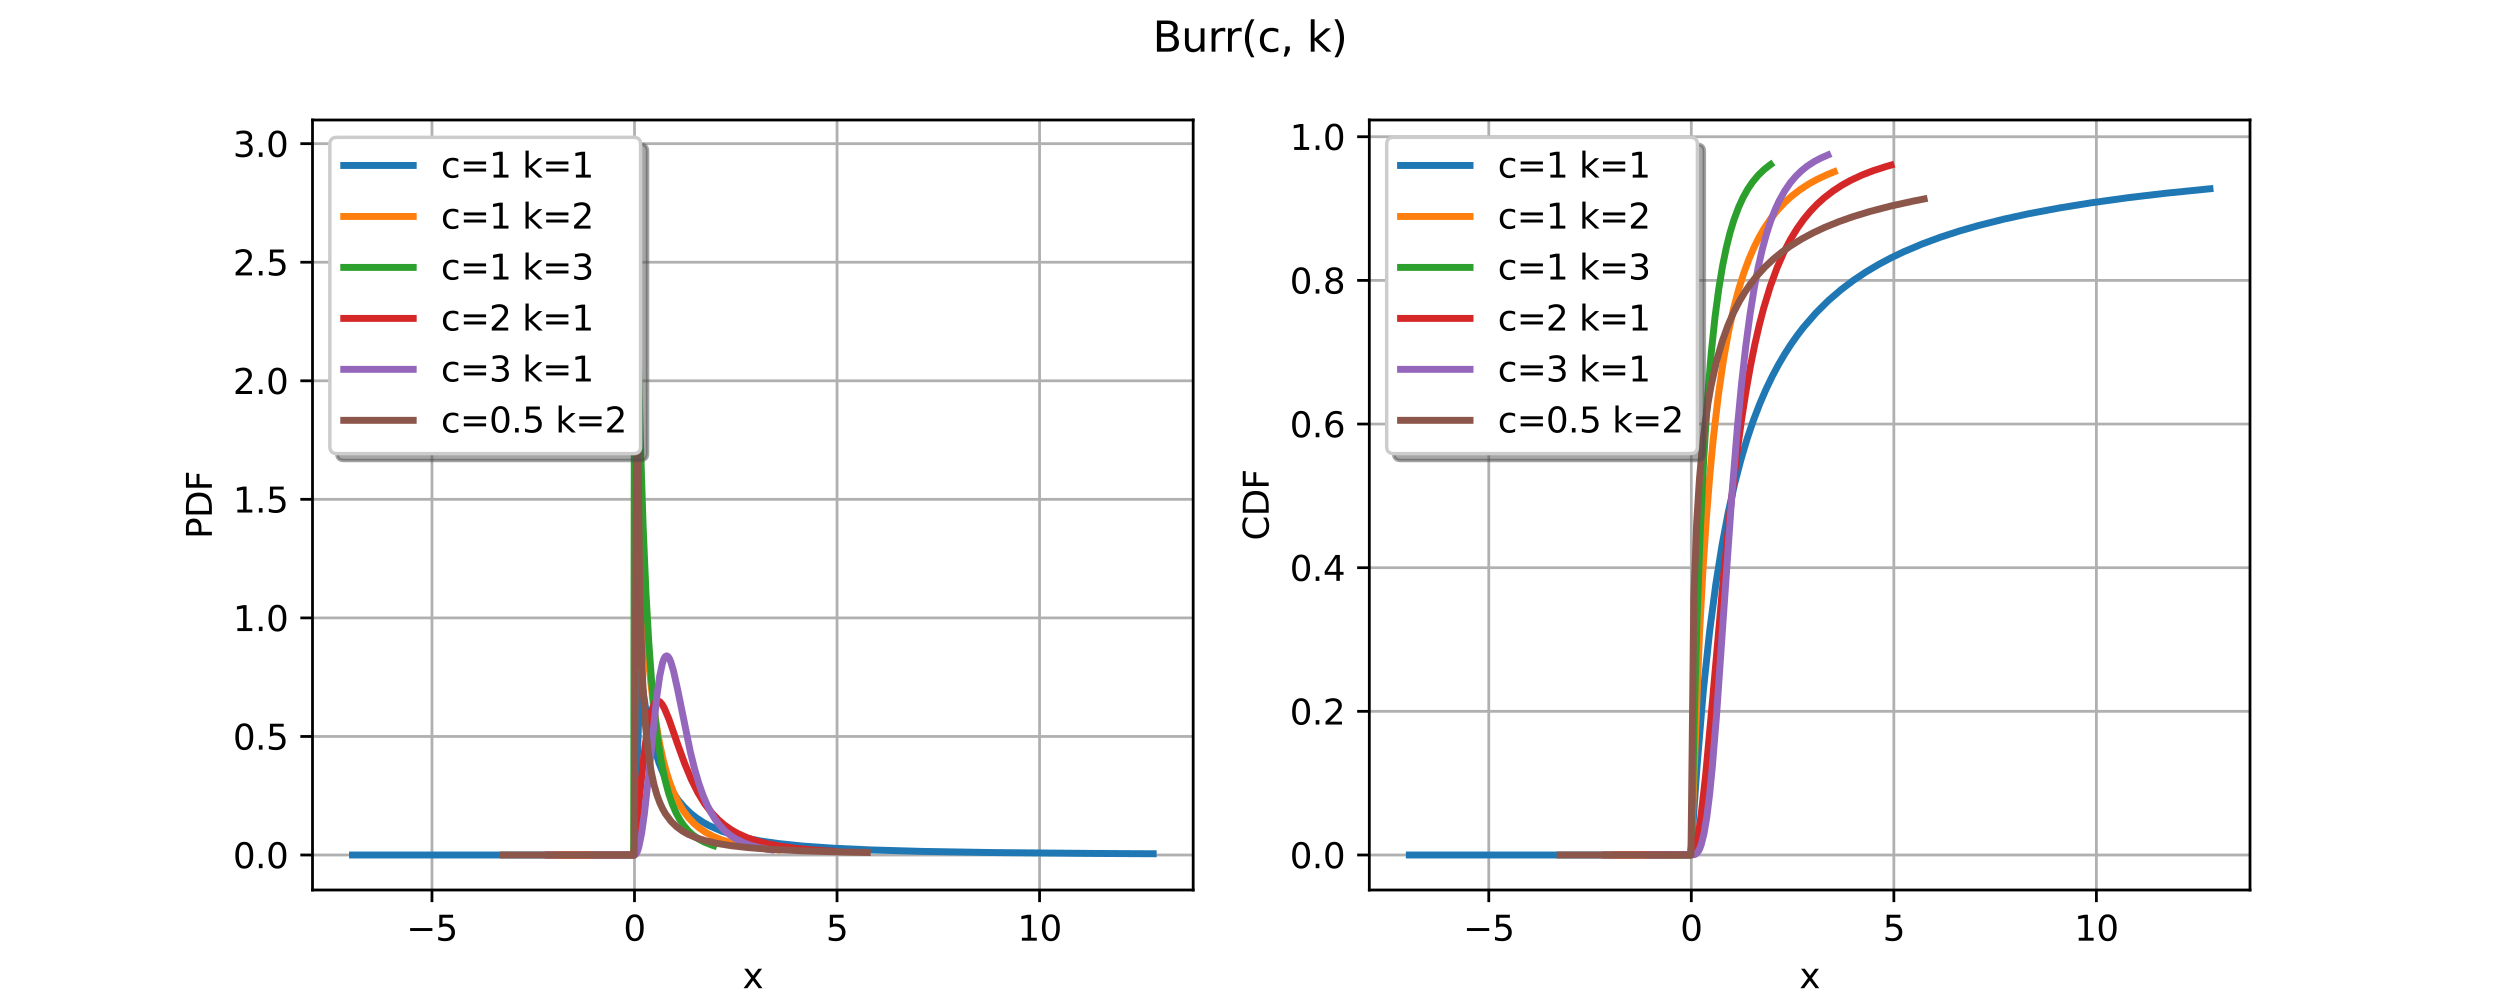 <?xml version="1.0" encoding="utf-8" standalone="no"?>
<!DOCTYPE svg PUBLIC "-//W3C//DTD SVG 1.1//EN"
  "http://www.w3.org/Graphics/SVG/1.1/DTD/svg11.dtd">
<svg xmlns:xlink="http://www.w3.org/1999/xlink" width="720pt" height="288pt" viewBox="0 0 720 288" xmlns="http://www.w3.org/2000/svg" version="1.1">
 <defs>
  <style type="text/css">*{stroke-linejoin: round; stroke-linecap: butt}</style>
 </defs>
 <g id="figure_1">
  <g id="patch_1">
   <path d="M 0 288 
L 720 288 
L 720 0 
L 0 0 
z
" style="fill: #ffffff"/>
  </g>
  <g id="axes_1">
   <g id="patch_2">
    <path d="M 90 256.32 
L 343.636 256.32 
L 343.636 34.56 
L 90 34.56 
z
" style="fill: #ffffff"/>
   </g>
   <g id="matplotlib.axis_1">
    <g id="xtick_1">
     <g id="line2d_1">
      <path d="M 124.404 256.32 
L 124.404 34.56 
" clip-path="url(#pbd4c0041f2)" style="fill: none; stroke: #b0b0b0; stroke-width: 0.8; stroke-linecap: square"/>
     </g>
     <g id="line2d_2">
      <defs>
       <path id="m72376f3753" d="M 0 0 
L 0 3.5 
" style="stroke: #000000; stroke-width: 0.8"/>
      </defs>
      <g>
       <use xlink:href="#m72376f3753" x="124.404" y="256.32" style="stroke: #000000; stroke-width: 0.8"/>
      </g>
     </g>
     <g id="text_1">
      <!-- −5 -->
      <g transform="translate(117.033 270.918) scale(0.1 -0.1)">
       <defs>
        <path id="DejaVuSans-2212" d="M 678 2272 
L 4684 2272 
L 4684 1741 
L 678 1741 
L 678 2272 
z
" transform="scale(0.016)"/>
        <path id="DejaVuSans-35" d="M 691 4666 
L 3169 4666 
L 3169 4134 
L 1269 4134 
L 1269 2991 
Q 1406 3038 1543 3061 
Q 1681 3084 1819 3084 
Q 2600 3084 3056 2656 
Q 3513 2228 3513 1497 
Q 3513 744 3044 326 
Q 2575 -91 1722 -91 
Q 1428 -91 1123 -41 
Q 819 9 494 109 
L 494 744 
Q 775 591 1075 516 
Q 1375 441 1709 441 
Q 2250 441 2565 725 
Q 2881 1009 2881 1497 
Q 2881 1984 2565 2268 
Q 2250 2553 1709 2553 
Q 1456 2553 1204 2497 
Q 953 2441 691 2322 
L 691 4666 
z
" transform="scale(0.016)"/>
       </defs>
       <use xlink:href="#DejaVuSans-2212"/>
       <use xlink:href="#DejaVuSans-35" transform="translate(83.789 0)"/>
      </g>
     </g>
    </g>
    <g id="xtick_2">
     <g id="line2d_3">
      <path d="M 182.735 256.32 
L 182.735 34.56 
" clip-path="url(#pbd4c0041f2)" style="fill: none; stroke: #b0b0b0; stroke-width: 0.8; stroke-linecap: square"/>
     </g>
     <g id="line2d_4">
      <g>
       <use xlink:href="#m72376f3753" x="182.735" y="256.32" style="stroke: #000000; stroke-width: 0.8"/>
      </g>
     </g>
     <g id="text_2">
      <!-- 0 -->
      <g transform="translate(179.553 270.918) scale(0.1 -0.1)">
       <defs>
        <path id="DejaVuSans-30" d="M 2034 4250 
Q 1547 4250 1301 3770 
Q 1056 3291 1056 2328 
Q 1056 1369 1301 889 
Q 1547 409 2034 409 
Q 2525 409 2770 889 
Q 3016 1369 3016 2328 
Q 3016 3291 2770 3770 
Q 2525 4250 2034 4250 
z
M 2034 4750 
Q 2819 4750 3233 4129 
Q 3647 3509 3647 2328 
Q 3647 1150 3233 529 
Q 2819 -91 2034 -91 
Q 1250 -91 836 529 
Q 422 1150 422 2328 
Q 422 3509 836 4129 
Q 1250 4750 2034 4750 
z
" transform="scale(0.016)"/>
       </defs>
       <use xlink:href="#DejaVuSans-30"/>
      </g>
     </g>
    </g>
    <g id="xtick_3">
     <g id="line2d_5">
      <path d="M 241.066 256.32 
L 241.066 34.56 
" clip-path="url(#pbd4c0041f2)" style="fill: none; stroke: #b0b0b0; stroke-width: 0.8; stroke-linecap: square"/>
     </g>
     <g id="line2d_6">
      <g>
       <use xlink:href="#m72376f3753" x="241.066" y="256.32" style="stroke: #000000; stroke-width: 0.8"/>
      </g>
     </g>
     <g id="text_3">
      <!-- 5 -->
      <g transform="translate(237.884 270.918) scale(0.1 -0.1)">
       <use xlink:href="#DejaVuSans-35"/>
      </g>
     </g>
    </g>
    <g id="xtick_4">
     <g id="line2d_7">
      <path d="M 299.396 256.32 
L 299.396 34.56 
" clip-path="url(#pbd4c0041f2)" style="fill: none; stroke: #b0b0b0; stroke-width: 0.8; stroke-linecap: square"/>
     </g>
     <g id="line2d_8">
      <g>
       <use xlink:href="#m72376f3753" x="299.396" y="256.32" style="stroke: #000000; stroke-width: 0.8"/>
      </g>
     </g>
     <g id="text_4">
      <!-- 10 -->
      <g transform="translate(293.034 270.918) scale(0.1 -0.1)">
       <defs>
        <path id="DejaVuSans-31" d="M 794 531 
L 1825 531 
L 1825 4091 
L 703 3866 
L 703 4441 
L 1819 4666 
L 2450 4666 
L 2450 531 
L 3481 531 
L 3481 0 
L 794 0 
L 794 531 
z
" transform="scale(0.016)"/>
       </defs>
       <use xlink:href="#DejaVuSans-31"/>
       <use xlink:href="#DejaVuSans-30" transform="translate(63.623 0)"/>
      </g>
     </g>
    </g>
    <g id="text_5">
     <!-- x -->
     <g transform="translate(213.859 284.597) scale(0.1 -0.1)">
      <defs>
       <path id="DejaVuSans-78" d="M 3513 3500 
L 2247 1797 
L 3578 0 
L 2900 0 
L 1881 1375 
L 863 0 
L 184 0 
L 1544 1831 
L 300 3500 
L 978 3500 
L 1906 2253 
L 2834 3500 
L 3513 3500 
z
" transform="scale(0.016)"/>
      </defs>
      <use xlink:href="#DejaVuSans-78"/>
     </g>
    </g>
   </g>
   <g id="matplotlib.axis_2">
    <g id="ytick_1">
     <g id="line2d_9">
      <path d="M 90 246.24 
L 343.636 246.24 
" clip-path="url(#pbd4c0041f2)" style="fill: none; stroke: #b0b0b0; stroke-width: 0.8; stroke-linecap: square"/>
     </g>
     <g id="line2d_10">
      <defs>
       <path id="m16e07c9d85" d="M 0 0 
L -3.5 0 
" style="stroke: #000000; stroke-width: 0.8"/>
      </defs>
      <g>
       <use xlink:href="#m16e07c9d85" x="90" y="246.24" style="stroke: #000000; stroke-width: 0.8"/>
      </g>
     </g>
     <g id="text_6">
      <!-- 0.0 -->
      <g transform="translate(67.097 250.039) scale(0.1 -0.1)">
       <defs>
        <path id="DejaVuSans-2e" d="M 684 794 
L 1344 794 
L 1344 0 
L 684 0 
L 684 794 
z
" transform="scale(0.016)"/>
       </defs>
       <use xlink:href="#DejaVuSans-30"/>
       <use xlink:href="#DejaVuSans-2e" transform="translate(63.623 0)"/>
       <use xlink:href="#DejaVuSans-30" transform="translate(95.41 0)"/>
      </g>
     </g>
    </g>
    <g id="ytick_2">
     <g id="line2d_11">
      <path d="M 90 212.097 
L 343.636 212.097 
" clip-path="url(#pbd4c0041f2)" style="fill: none; stroke: #b0b0b0; stroke-width: 0.8; stroke-linecap: square"/>
     </g>
     <g id="line2d_12">
      <g>
       <use xlink:href="#m16e07c9d85" x="90" y="212.097" style="stroke: #000000; stroke-width: 0.8"/>
      </g>
     </g>
     <g id="text_7">
      <!-- 0.5 -->
      <g transform="translate(67.097 215.896) scale(0.1 -0.1)">
       <use xlink:href="#DejaVuSans-30"/>
       <use xlink:href="#DejaVuSans-2e" transform="translate(63.623 0)"/>
       <use xlink:href="#DejaVuSans-35" transform="translate(95.41 0)"/>
      </g>
     </g>
    </g>
    <g id="ytick_3">
     <g id="line2d_13">
      <path d="M 90 177.954 
L 343.636 177.954 
" clip-path="url(#pbd4c0041f2)" style="fill: none; stroke: #b0b0b0; stroke-width: 0.8; stroke-linecap: square"/>
     </g>
     <g id="line2d_14">
      <g>
       <use xlink:href="#m16e07c9d85" x="90" y="177.954" style="stroke: #000000; stroke-width: 0.8"/>
      </g>
     </g>
     <g id="text_8">
      <!-- 1.0 -->
      <g transform="translate(67.097 181.753) scale(0.1 -0.1)">
       <use xlink:href="#DejaVuSans-31"/>
       <use xlink:href="#DejaVuSans-2e" transform="translate(63.623 0)"/>
       <use xlink:href="#DejaVuSans-30" transform="translate(95.41 0)"/>
      </g>
     </g>
    </g>
    <g id="ytick_4">
     <g id="line2d_15">
      <path d="M 90 143.811 
L 343.636 143.811 
" clip-path="url(#pbd4c0041f2)" style="fill: none; stroke: #b0b0b0; stroke-width: 0.8; stroke-linecap: square"/>
     </g>
     <g id="line2d_16">
      <g>
       <use xlink:href="#m16e07c9d85" x="90" y="143.811" style="stroke: #000000; stroke-width: 0.8"/>
      </g>
     </g>
     <g id="text_9">
      <!-- 1.5 -->
      <g transform="translate(67.097 147.61) scale(0.1 -0.1)">
       <use xlink:href="#DejaVuSans-31"/>
       <use xlink:href="#DejaVuSans-2e" transform="translate(63.623 0)"/>
       <use xlink:href="#DejaVuSans-35" transform="translate(95.41 0)"/>
      </g>
     </g>
    </g>
    <g id="ytick_5">
     <g id="line2d_17">
      <path d="M 90 109.667 
L 343.636 109.667 
" clip-path="url(#pbd4c0041f2)" style="fill: none; stroke: #b0b0b0; stroke-width: 0.8; stroke-linecap: square"/>
     </g>
     <g id="line2d_18">
      <g>
       <use xlink:href="#m16e07c9d85" x="90" y="109.667" style="stroke: #000000; stroke-width: 0.8"/>
      </g>
     </g>
     <g id="text_10">
      <!-- 2.0 -->
      <g transform="translate(67.097 113.467) scale(0.1 -0.1)">
       <defs>
        <path id="DejaVuSans-32" d="M 1228 531 
L 3431 531 
L 3431 0 
L 469 0 
L 469 531 
Q 828 903 1448 1529 
Q 2069 2156 2228 2338 
Q 2531 2678 2651 2914 
Q 2772 3150 2772 3378 
Q 2772 3750 2511 3984 
Q 2250 4219 1831 4219 
Q 1534 4219 1204 4116 
Q 875 4013 500 3803 
L 500 4441 
Q 881 4594 1212 4672 
Q 1544 4750 1819 4750 
Q 2544 4750 2975 4387 
Q 3406 4025 3406 3419 
Q 3406 3131 3298 2873 
Q 3191 2616 2906 2266 
Q 2828 2175 2409 1742 
Q 1991 1309 1228 531 
z
" transform="scale(0.016)"/>
       </defs>
       <use xlink:href="#DejaVuSans-32"/>
       <use xlink:href="#DejaVuSans-2e" transform="translate(63.623 0)"/>
       <use xlink:href="#DejaVuSans-30" transform="translate(95.41 0)"/>
      </g>
     </g>
    </g>
    <g id="ytick_6">
     <g id="line2d_19">
      <path d="M 90 75.524 
L 343.636 75.524 
" clip-path="url(#pbd4c0041f2)" style="fill: none; stroke: #b0b0b0; stroke-width: 0.8; stroke-linecap: square"/>
     </g>
     <g id="line2d_20">
      <g>
       <use xlink:href="#m16e07c9d85" x="90" y="75.524" style="stroke: #000000; stroke-width: 0.8"/>
      </g>
     </g>
     <g id="text_11">
      <!-- 2.5 -->
      <g transform="translate(67.097 79.324) scale(0.1 -0.1)">
       <use xlink:href="#DejaVuSans-32"/>
       <use xlink:href="#DejaVuSans-2e" transform="translate(63.623 0)"/>
       <use xlink:href="#DejaVuSans-35" transform="translate(95.41 0)"/>
      </g>
     </g>
    </g>
    <g id="ytick_7">
     <g id="line2d_21">
      <path d="M 90 41.381 
L 343.636 41.381 
" clip-path="url(#pbd4c0041f2)" style="fill: none; stroke: #b0b0b0; stroke-width: 0.8; stroke-linecap: square"/>
     </g>
     <g id="line2d_22">
      <g>
       <use xlink:href="#m16e07c9d85" x="90" y="41.381" style="stroke: #000000; stroke-width: 0.8"/>
      </g>
     </g>
     <g id="text_12">
      <!-- 3.0 -->
      <g transform="translate(67.097 45.18) scale(0.1 -0.1)">
       <defs>
        <path id="DejaVuSans-33" d="M 2597 2516 
Q 3050 2419 3304 2112 
Q 3559 1806 3559 1356 
Q 3559 666 3084 287 
Q 2609 -91 1734 -91 
Q 1441 -91 1130 -33 
Q 819 25 488 141 
L 488 750 
Q 750 597 1062 519 
Q 1375 441 1716 441 
Q 2309 441 2620 675 
Q 2931 909 2931 1356 
Q 2931 1769 2642 2001 
Q 2353 2234 1838 2234 
L 1294 2234 
L 1294 2753 
L 1863 2753 
Q 2328 2753 2575 2939 
Q 2822 3125 2822 3475 
Q 2822 3834 2567 4026 
Q 2313 4219 1838 4219 
Q 1578 4219 1281 4162 
Q 984 4106 628 3988 
L 628 4550 
Q 988 4650 1302 4700 
Q 1616 4750 1894 4750 
Q 2613 4750 3031 4423 
Q 3450 4097 3450 3541 
Q 3450 3153 3228 2886 
Q 3006 2619 2597 2516 
z
" transform="scale(0.016)"/>
       </defs>
       <use xlink:href="#DejaVuSans-33"/>
       <use xlink:href="#DejaVuSans-2e" transform="translate(63.623 0)"/>
       <use xlink:href="#DejaVuSans-30" transform="translate(95.41 0)"/>
      </g>
     </g>
    </g>
    <g id="text_13">
     <!-- PDF -->
     <g transform="translate(61.017 155.181) rotate(-90) scale(0.1 -0.1)">
      <defs>
       <path id="DejaVuSans-50" d="M 1259 4147 
L 1259 2394 
L 2053 2394 
Q 2494 2394 2734 2622 
Q 2975 2850 2975 3272 
Q 2975 3691 2734 3919 
Q 2494 4147 2053 4147 
L 1259 4147 
z
M 628 4666 
L 2053 4666 
Q 2838 4666 3239 4311 
Q 3641 3956 3641 3272 
Q 3641 2581 3239 2228 
Q 2838 1875 2053 1875 
L 1259 1875 
L 1259 0 
L 628 0 
L 628 4666 
z
" transform="scale(0.016)"/>
       <path id="DejaVuSans-44" d="M 1259 4147 
L 1259 519 
L 2022 519 
Q 2988 519 3436 956 
Q 3884 1394 3884 2338 
Q 3884 3275 3436 3711 
Q 2988 4147 2022 4147 
L 1259 4147 
z
M 628 4666 
L 1925 4666 
Q 3281 4666 3915 4102 
Q 4550 3538 4550 2338 
Q 4550 1131 3912 565 
Q 3275 0 1925 0 
L 628 0 
L 628 4666 
z
" transform="scale(0.016)"/>
       <path id="DejaVuSans-46" d="M 628 4666 
L 3309 4666 
L 3309 4134 
L 1259 4134 
L 1259 2759 
L 3109 2759 
L 3109 2228 
L 1259 2228 
L 1259 0 
L 628 0 
L 628 4666 
z
" transform="scale(0.016)"/>
      </defs>
      <use xlink:href="#DejaVuSans-50"/>
      <use xlink:href="#DejaVuSans-44" transform="translate(60.303 0)"/>
      <use xlink:href="#DejaVuSans-46" transform="translate(137.305 0)"/>
     </g>
    </g>
   </g>
   <g id="line2d_23">
    <path d="M 101.529 246.24 
L 182.592 246.24 
L 184.393 193.894 
L 186.194 205.62 
L 187.996 213.805 
L 189.797 219.745 
L 191.599 224.19 
L 193.4 227.604 
L 195.201 230.282 
L 197.003 232.422 
L 198.804 234.159 
L 200.606 235.587 
L 202.407 236.777 
L 204.208 237.778 
L 207.811 239.356 
L 211.414 240.53 
L 215.017 241.428 
L 218.62 242.13 
L 224.024 242.926 
L 231.229 243.672 
L 240.236 244.297 
L 251.045 244.787 
L 265.456 245.197 
L 285.271 245.527 
L 315.895 245.797 
L 332.107 245.882 
L 332.107 245.882 
" clip-path="url(#pbd4c0041f2)" style="fill: none; stroke: #1f77b4; stroke-width: 2; stroke-linecap: square"/>
   </g>
   <g id="line2d_24">
    <path d="M 161.014 246.24 
L 182.63 246.24 
L 183.122 122.408 
L 184.104 148.352 
L 185.087 167.527 
L 186.07 182.003 
L 187.052 193.136 
L 188.035 201.839 
L 189.017 208.739 
L 190 214.28 
L 190.982 218.782 
L 191.965 222.476 
L 192.948 225.536 
L 193.93 228.092 
L 195.404 231.194 
L 196.878 233.627 
L 198.352 235.563 
L 199.826 237.122 
L 201.3 238.392 
L 203.265 239.743 
L 205.23 240.801 
L 207.686 241.824 
L 210.143 242.605 
L 213.091 243.318 
L 216.53 243.932 
L 220.951 244.493 
L 223.899 244.769 
L 223.899 244.769 
" clip-path="url(#pbd4c0041f2)" style="fill: none; stroke: #ff7f0e; stroke-width: 2; stroke-linecap: square"/>
   </g>
   <g id="line2d_25">
    <path d="M 170.851 246.24 
L 182.51 246.24 
L 182.782 44.64 
L 183.595 92.123 
L 184.408 126.414 
L 185.222 151.676 
L 186.035 170.619 
L 186.849 185.047 
L 187.662 196.192 
L 188.476 204.912 
L 189.289 211.812 
L 190.374 218.921 
L 191.458 224.286 
L 192.543 228.397 
L 193.628 231.589 
L 194.712 234.098 
L 195.797 236.092 
L 196.881 237.693 
L 198.237 239.275 
L 199.593 240.508 
L 201.22 241.649 
L 202.847 242.519 
L 204.745 243.29 
L 205.558 243.558 
L 205.558 243.558 
" clip-path="url(#pbd4c0041f2)" style="fill: none; stroke: #2ca02c; stroke-width: 2; stroke-linecap: square"/>
   </g>
   <g id="line2d_26">
    <path d="M 157.904 246.24 
L 182.347 246.24 
L 182.99 243.255 
L 184.276 228.806 
L 185.563 216.705 
L 186.206 211.944 
L 186.849 208.14 
L 187.492 205.295 
L 188.136 203.362 
L 188.779 202.261 
L 189.422 201.888 
L 190.065 202.131 
L 190.709 202.875 
L 191.352 204.011 
L 192.638 207.08 
L 195.211 214.458 
L 197.141 219.786 
L 199.071 224.425 
L 201 228.289 
L 202.93 231.439 
L 204.86 233.982 
L 206.789 236.029 
L 208.719 237.679 
L 210.649 239.015 
L 212.578 240.101 
L 215.151 241.25 
L 217.724 242.14 
L 220.94 242.987 
L 224.8 243.728 
L 229.302 244.339 
L 235.091 244.869 
L 240.237 245.188 
L 240.237 245.188 
" clip-path="url(#pbd4c0041f2)" style="fill: none; stroke: #d62728; stroke-width: 2; stroke-linecap: square"/>
   </g>
   <g id="patch_3">
    <path d="M 90 256.32 
L 90 34.56 
" style="fill: none; stroke: #000000; stroke-width: 0.8; stroke-linejoin: miter; stroke-linecap: square"/>
   </g>
   <g id="patch_4">
    <path d="M 343.636 256.32 
L 343.636 34.56 
" style="fill: none; stroke: #000000; stroke-width: 0.8; stroke-linejoin: miter; stroke-linecap: square"/>
   </g>
   <g id="patch_5">
    <path d="M 90 256.32 
L 343.636 256.32 
" style="fill: none; stroke: #000000; stroke-width: 0.8; stroke-linejoin: miter; stroke-linecap: square"/>
   </g>
   <g id="patch_6">
    <path d="M 90 34.56 
L 343.636 34.56 
" style="fill: none; stroke: #000000; stroke-width: 0.8; stroke-linejoin: miter; stroke-linecap: square"/>
   </g>
   <g id="line2d_27">
    <path d="M 170.747 246.24 
L 182.774 246.238 
L 183.175 245.948 
L 183.576 245.175 
L 183.977 243.922 
L 184.779 240.016 
L 185.581 234.393 
L 186.784 223.504 
L 189.189 200.38 
L 189.991 194.747 
L 190.793 190.948 
L 191.194 189.783 
L 191.595 189.102 
L 191.996 188.883 
L 192.397 189.093 
L 192.798 189.692 
L 193.198 190.634 
L 194 193.35 
L 195.203 198.794 
L 198.811 216.504 
L 200.014 221.352 
L 201.217 225.477 
L 202.42 228.927 
L 203.623 231.783 
L 204.825 234.134 
L 206.028 236.067 
L 207.231 237.656 
L 208.835 239.348 
L 210.438 240.662 
L 212.042 241.689 
L 214.047 242.671 
L 216.051 243.409 
L 218.457 244.064 
L 221.664 244.673 
L 222.065 244.734 
L 222.065 244.734 
" clip-path="url(#pbd4c0041f2)" style="fill: none; stroke: #9467bd; stroke-width: 2; stroke-linecap: square"/>
   </g>
   <g id="line2d_28">
    <path d="M 144.971 246.24 
L 182.636 246.24 
L 183.455 105.044 
L 184.274 172.036 
L 185.093 196.376 
L 185.912 209.113 
L 186.73 216.95 
L 187.549 222.247 
L 188.368 226.057 
L 189.187 228.92 
L 190.006 231.145 
L 190.824 232.919 
L 191.643 234.364 
L 193.281 236.566 
L 194.918 238.156 
L 196.556 239.353 
L 198.194 240.281 
L 200.65 241.332 
L 203.107 242.109 
L 206.382 242.871 
L 210.476 243.544 
L 215.389 244.103 
L 221.939 244.602 
L 230.946 245.036 
L 243.228 245.388 
L 249.779 245.514 
L 249.779 245.514 
" clip-path="url(#pbd4c0041f2)" style="fill: none; stroke: #8c564b; stroke-width: 2; stroke-linecap: square"/>
   </g>
   <g id="legend_1">
    <g id="patch_7">
     <path d="M 99 132.629 
L 184.492 132.629 
Q 186.492 132.629 186.492 130.629 
L 186.492 43.56 
Q 186.492 41.56 184.492 41.56 
L 99 41.56 
Q 97 41.56 97 43.56 
L 97 130.629 
Q 97 132.629 99 132.629 
z
" style="fill: #4d4d4d; opacity: 0.5; stroke: #4d4d4d; stroke-linejoin: miter"/>
    </g>
    <g id="patch_8">
     <path d="M 97 130.629 
L 182.492 130.629 
Q 184.492 130.629 184.492 128.629 
L 184.492 41.56 
Q 184.492 39.56 182.492 39.56 
L 97 39.56 
Q 95 39.56 95 41.56 
L 95 128.629 
Q 95 130.629 97 130.629 
z
" style="fill: #ffffff; stroke: #cccccc; stroke-linejoin: miter"/>
    </g>
    <g id="line2d_29">
     <path d="M 99 47.658 
L 109 47.658 
L 119 47.658 
" style="fill: none; stroke: #1f77b4; stroke-width: 2; stroke-linecap: square"/>
    </g>
    <g id="text_14">
     <!-- c=1 k=1 -->
     <g transform="translate(127 51.158) scale(0.1 -0.1)">
      <defs>
       <path id="DejaVuSans-63" d="M 3122 3366 
L 3122 2828 
Q 2878 2963 2633 3030 
Q 2388 3097 2138 3097 
Q 1578 3097 1268 2742 
Q 959 2388 959 1747 
Q 959 1106 1268 751 
Q 1578 397 2138 397 
Q 2388 397 2633 464 
Q 2878 531 3122 666 
L 3122 134 
Q 2881 22 2623 -34 
Q 2366 -91 2075 -91 
Q 1284 -91 818 406 
Q 353 903 353 1747 
Q 353 2603 823 3093 
Q 1294 3584 2113 3584 
Q 2378 3584 2631 3529 
Q 2884 3475 3122 3366 
z
" transform="scale(0.016)"/>
       <path id="DejaVuSans-3d" d="M 678 2906 
L 4684 2906 
L 4684 2381 
L 678 2381 
L 678 2906 
z
M 678 1631 
L 4684 1631 
L 4684 1100 
L 678 1100 
L 678 1631 
z
" transform="scale(0.016)"/>
       <path id="DejaVuSans-20" transform="scale(0.016)"/>
       <path id="DejaVuSans-6b" d="M 581 4863 
L 1159 4863 
L 1159 1991 
L 2875 3500 
L 3609 3500 
L 1753 1863 
L 3688 0 
L 2938 0 
L 1159 1709 
L 1159 0 
L 581 0 
L 581 4863 
z
" transform="scale(0.016)"/>
      </defs>
      <use xlink:href="#DejaVuSans-63"/>
      <use xlink:href="#DejaVuSans-3d" transform="translate(54.98 0)"/>
      <use xlink:href="#DejaVuSans-31" transform="translate(138.77 0)"/>
      <use xlink:href="#DejaVuSans-20" transform="translate(202.393 0)"/>
      <use xlink:href="#DejaVuSans-6b" transform="translate(234.18 0)"/>
      <use xlink:href="#DejaVuSans-3d" transform="translate(292.09 0)"/>
      <use xlink:href="#DejaVuSans-31" transform="translate(375.879 0)"/>
     </g>
    </g>
    <g id="line2d_30">
     <path d="M 99 62.337 
L 109 62.337 
L 119 62.337 
" style="fill: none; stroke: #ff7f0e; stroke-width: 2; stroke-linecap: square"/>
    </g>
    <g id="text_15">
     <!-- c=1 k=2 -->
     <g transform="translate(127 65.837) scale(0.1 -0.1)">
      <use xlink:href="#DejaVuSans-63"/>
      <use xlink:href="#DejaVuSans-3d" transform="translate(54.98 0)"/>
      <use xlink:href="#DejaVuSans-31" transform="translate(138.77 0)"/>
      <use xlink:href="#DejaVuSans-20" transform="translate(202.393 0)"/>
      <use xlink:href="#DejaVuSans-6b" transform="translate(234.18 0)"/>
      <use xlink:href="#DejaVuSans-3d" transform="translate(292.09 0)"/>
      <use xlink:href="#DejaVuSans-32" transform="translate(375.879 0)"/>
     </g>
    </g>
    <g id="line2d_31">
     <path d="M 99 77.015 
L 109 77.015 
L 119 77.015 
" style="fill: none; stroke: #2ca02c; stroke-width: 2; stroke-linecap: square"/>
    </g>
    <g id="text_16">
     <!-- c=1 k=3 -->
     <g transform="translate(127 80.515) scale(0.1 -0.1)">
      <use xlink:href="#DejaVuSans-63"/>
      <use xlink:href="#DejaVuSans-3d" transform="translate(54.98 0)"/>
      <use xlink:href="#DejaVuSans-31" transform="translate(138.77 0)"/>
      <use xlink:href="#DejaVuSans-20" transform="translate(202.393 0)"/>
      <use xlink:href="#DejaVuSans-6b" transform="translate(234.18 0)"/>
      <use xlink:href="#DejaVuSans-3d" transform="translate(292.09 0)"/>
      <use xlink:href="#DejaVuSans-33" transform="translate(375.879 0)"/>
     </g>
    </g>
    <g id="line2d_32">
     <path d="M 99 91.693 
L 109 91.693 
L 119 91.693 
" style="fill: none; stroke: #d62728; stroke-width: 2; stroke-linecap: square"/>
    </g>
    <g id="text_17">
     <!-- c=2 k=1 -->
     <g transform="translate(127 95.193) scale(0.1 -0.1)">
      <use xlink:href="#DejaVuSans-63"/>
      <use xlink:href="#DejaVuSans-3d" transform="translate(54.98 0)"/>
      <use xlink:href="#DejaVuSans-32" transform="translate(138.77 0)"/>
      <use xlink:href="#DejaVuSans-20" transform="translate(202.393 0)"/>
      <use xlink:href="#DejaVuSans-6b" transform="translate(234.18 0)"/>
      <use xlink:href="#DejaVuSans-3d" transform="translate(292.09 0)"/>
      <use xlink:href="#DejaVuSans-31" transform="translate(375.879 0)"/>
     </g>
    </g>
    <g id="line2d_33">
     <path d="M 99 106.371 
L 109 106.371 
L 119 106.371 
" style="fill: none; stroke: #9467bd; stroke-width: 2; stroke-linecap: square"/>
    </g>
    <g id="text_18">
     <!-- c=3 k=1 -->
     <g transform="translate(127 109.871) scale(0.1 -0.1)">
      <use xlink:href="#DejaVuSans-63"/>
      <use xlink:href="#DejaVuSans-3d" transform="translate(54.98 0)"/>
      <use xlink:href="#DejaVuSans-33" transform="translate(138.77 0)"/>
      <use xlink:href="#DejaVuSans-20" transform="translate(202.393 0)"/>
      <use xlink:href="#DejaVuSans-6b" transform="translate(234.18 0)"/>
      <use xlink:href="#DejaVuSans-3d" transform="translate(292.09 0)"/>
      <use xlink:href="#DejaVuSans-31" transform="translate(375.879 0)"/>
     </g>
    </g>
    <g id="line2d_34">
     <path d="M 99 121.049 
L 109 121.049 
L 119 121.049 
" style="fill: none; stroke: #8c564b; stroke-width: 2; stroke-linecap: square"/>
    </g>
    <g id="text_19">
     <!-- c=0.5 k=2 -->
     <g transform="translate(127 124.549) scale(0.1 -0.1)">
      <use xlink:href="#DejaVuSans-63"/>
      <use xlink:href="#DejaVuSans-3d" transform="translate(54.98 0)"/>
      <use xlink:href="#DejaVuSans-30" transform="translate(138.77 0)"/>
      <use xlink:href="#DejaVuSans-2e" transform="translate(202.393 0)"/>
      <use xlink:href="#DejaVuSans-35" transform="translate(234.18 0)"/>
      <use xlink:href="#DejaVuSans-20" transform="translate(297.803 0)"/>
      <use xlink:href="#DejaVuSans-6b" transform="translate(329.59 0)"/>
      <use xlink:href="#DejaVuSans-3d" transform="translate(387.5 0)"/>
      <use xlink:href="#DejaVuSans-32" transform="translate(471.289 0)"/>
     </g>
    </g>
   </g>
  </g>
  <g id="axes_2">
   <g id="patch_9">
    <path d="M 394.364 256.32 
L 648 256.32 
L 648 34.56 
L 394.364 34.56 
z
" style="fill: #ffffff"/>
   </g>
   <g id="matplotlib.axis_3">
    <g id="xtick_5">
     <g id="line2d_35">
      <path d="M 428.767 256.32 
L 428.767 34.56 
" clip-path="url(#p6479b72c1d)" style="fill: none; stroke: #b0b0b0; stroke-width: 0.8; stroke-linecap: square"/>
     </g>
     <g id="line2d_36">
      <g>
       <use xlink:href="#m72376f3753" x="428.767" y="256.32" style="stroke: #000000; stroke-width: 0.8"/>
      </g>
     </g>
     <g id="text_20">
      <!-- −5 -->
      <g transform="translate(421.396 270.918) scale(0.1 -0.1)">
       <use xlink:href="#DejaVuSans-2212"/>
       <use xlink:href="#DejaVuSans-35" transform="translate(83.789 0)"/>
      </g>
     </g>
    </g>
    <g id="xtick_6">
     <g id="line2d_37">
      <path d="M 487.098 256.32 
L 487.098 34.56 
" clip-path="url(#p6479b72c1d)" style="fill: none; stroke: #b0b0b0; stroke-width: 0.8; stroke-linecap: square"/>
     </g>
     <g id="line2d_38">
      <g>
       <use xlink:href="#m72376f3753" x="487.098" y="256.32" style="stroke: #000000; stroke-width: 0.8"/>
      </g>
     </g>
     <g id="text_21">
      <!-- 0 -->
      <g transform="translate(483.917 270.918) scale(0.1 -0.1)">
       <use xlink:href="#DejaVuSans-30"/>
      </g>
     </g>
    </g>
    <g id="xtick_7">
     <g id="line2d_39">
      <path d="M 545.429 256.32 
L 545.429 34.56 
" clip-path="url(#p6479b72c1d)" style="fill: none; stroke: #b0b0b0; stroke-width: 0.8; stroke-linecap: square"/>
     </g>
     <g id="line2d_40">
      <g>
       <use xlink:href="#m72376f3753" x="545.429" y="256.32" style="stroke: #000000; stroke-width: 0.8"/>
      </g>
     </g>
     <g id="text_22">
      <!-- 5 -->
      <g transform="translate(542.248 270.918) scale(0.1 -0.1)">
       <use xlink:href="#DejaVuSans-35"/>
      </g>
     </g>
    </g>
    <g id="xtick_8">
     <g id="line2d_41">
      <path d="M 603.76 256.32 
L 603.76 34.56 
" clip-path="url(#p6479b72c1d)" style="fill: none; stroke: #b0b0b0; stroke-width: 0.8; stroke-linecap: square"/>
     </g>
     <g id="line2d_42">
      <g>
       <use xlink:href="#m72376f3753" x="603.76" y="256.32" style="stroke: #000000; stroke-width: 0.8"/>
      </g>
     </g>
     <g id="text_23">
      <!-- 10 -->
      <g transform="translate(597.398 270.918) scale(0.1 -0.1)">
       <use xlink:href="#DejaVuSans-31"/>
       <use xlink:href="#DejaVuSans-30" transform="translate(63.623 0)"/>
      </g>
     </g>
    </g>
    <g id="text_24">
     <!-- x -->
     <g transform="translate(518.222 284.597) scale(0.1 -0.1)">
      <use xlink:href="#DejaVuSans-78"/>
     </g>
    </g>
   </g>
   <g id="matplotlib.axis_4">
    <g id="ytick_8">
     <g id="line2d_43">
      <path d="M 394.364 246.24 
L 648 246.24 
" clip-path="url(#p6479b72c1d)" style="fill: none; stroke: #b0b0b0; stroke-width: 0.8; stroke-linecap: square"/>
     </g>
     <g id="line2d_44">
      <g>
       <use xlink:href="#m16e07c9d85" x="394.364" y="246.24" style="stroke: #000000; stroke-width: 0.8"/>
      </g>
     </g>
     <g id="text_25">
      <!-- 0.0 -->
      <g transform="translate(371.461 250.039) scale(0.1 -0.1)">
       <use xlink:href="#DejaVuSans-30"/>
       <use xlink:href="#DejaVuSans-2e" transform="translate(63.623 0)"/>
       <use xlink:href="#DejaVuSans-30" transform="translate(95.41 0)"/>
      </g>
     </g>
    </g>
    <g id="ytick_9">
     <g id="line2d_45">
      <path d="M 394.364 204.868 
L 648 204.868 
" clip-path="url(#p6479b72c1d)" style="fill: none; stroke: #b0b0b0; stroke-width: 0.8; stroke-linecap: square"/>
     </g>
     <g id="line2d_46">
      <g>
       <use xlink:href="#m16e07c9d85" x="394.364" y="204.868" style="stroke: #000000; stroke-width: 0.8"/>
      </g>
     </g>
     <g id="text_26">
      <!-- 0.2 -->
      <g transform="translate(371.461 208.667) scale(0.1 -0.1)">
       <use xlink:href="#DejaVuSans-30"/>
       <use xlink:href="#DejaVuSans-2e" transform="translate(63.623 0)"/>
       <use xlink:href="#DejaVuSans-32" transform="translate(95.41 0)"/>
      </g>
     </g>
    </g>
    <g id="ytick_10">
     <g id="line2d_47">
      <path d="M 394.364 163.495 
L 648 163.495 
" clip-path="url(#p6479b72c1d)" style="fill: none; stroke: #b0b0b0; stroke-width: 0.8; stroke-linecap: square"/>
     </g>
     <g id="line2d_48">
      <g>
       <use xlink:href="#m16e07c9d85" x="394.364" y="163.495" style="stroke: #000000; stroke-width: 0.8"/>
      </g>
     </g>
     <g id="text_27">
      <!-- 0.4 -->
      <g transform="translate(371.461 167.295) scale(0.1 -0.1)">
       <defs>
        <path id="DejaVuSans-34" d="M 2419 4116 
L 825 1625 
L 2419 1625 
L 2419 4116 
z
M 2253 4666 
L 3047 4666 
L 3047 1625 
L 3713 1625 
L 3713 1100 
L 3047 1100 
L 3047 0 
L 2419 0 
L 2419 1100 
L 313 1100 
L 313 1709 
L 2253 4666 
z
" transform="scale(0.016)"/>
       </defs>
       <use xlink:href="#DejaVuSans-30"/>
       <use xlink:href="#DejaVuSans-2e" transform="translate(63.623 0)"/>
       <use xlink:href="#DejaVuSans-34" transform="translate(95.41 0)"/>
      </g>
     </g>
    </g>
    <g id="ytick_11">
     <g id="line2d_49">
      <path d="M 394.364 122.123 
L 648 122.123 
" clip-path="url(#p6479b72c1d)" style="fill: none; stroke: #b0b0b0; stroke-width: 0.8; stroke-linecap: square"/>
     </g>
     <g id="line2d_50">
      <g>
       <use xlink:href="#m16e07c9d85" x="394.364" y="122.123" style="stroke: #000000; stroke-width: 0.8"/>
      </g>
     </g>
     <g id="text_28">
      <!-- 0.6 -->
      <g transform="translate(371.461 125.922) scale(0.1 -0.1)">
       <defs>
        <path id="DejaVuSans-36" d="M 2113 2584 
Q 1688 2584 1439 2293 
Q 1191 2003 1191 1497 
Q 1191 994 1439 701 
Q 1688 409 2113 409 
Q 2538 409 2786 701 
Q 3034 994 3034 1497 
Q 3034 2003 2786 2293 
Q 2538 2584 2113 2584 
z
M 3366 4563 
L 3366 3988 
Q 3128 4100 2886 4159 
Q 2644 4219 2406 4219 
Q 1781 4219 1451 3797 
Q 1122 3375 1075 2522 
Q 1259 2794 1537 2939 
Q 1816 3084 2150 3084 
Q 2853 3084 3261 2657 
Q 3669 2231 3669 1497 
Q 3669 778 3244 343 
Q 2819 -91 2113 -91 
Q 1303 -91 875 529 
Q 447 1150 447 2328 
Q 447 3434 972 4092 
Q 1497 4750 2381 4750 
Q 2619 4750 2861 4703 
Q 3103 4656 3366 4563 
z
" transform="scale(0.016)"/>
       </defs>
       <use xlink:href="#DejaVuSans-30"/>
       <use xlink:href="#DejaVuSans-2e" transform="translate(63.623 0)"/>
       <use xlink:href="#DejaVuSans-36" transform="translate(95.41 0)"/>
      </g>
     </g>
    </g>
    <g id="ytick_12">
     <g id="line2d_51">
      <path d="M 394.364 80.751 
L 648 80.751 
" clip-path="url(#p6479b72c1d)" style="fill: none; stroke: #b0b0b0; stroke-width: 0.8; stroke-linecap: square"/>
     </g>
     <g id="line2d_52">
      <g>
       <use xlink:href="#m16e07c9d85" x="394.364" y="80.751" style="stroke: #000000; stroke-width: 0.8"/>
      </g>
     </g>
     <g id="text_29">
      <!-- 0.8 -->
      <g transform="translate(371.461 84.55) scale(0.1 -0.1)">
       <defs>
        <path id="DejaVuSans-38" d="M 2034 2216 
Q 1584 2216 1326 1975 
Q 1069 1734 1069 1313 
Q 1069 891 1326 650 
Q 1584 409 2034 409 
Q 2484 409 2743 651 
Q 3003 894 3003 1313 
Q 3003 1734 2745 1975 
Q 2488 2216 2034 2216 
z
M 1403 2484 
Q 997 2584 770 2862 
Q 544 3141 544 3541 
Q 544 4100 942 4425 
Q 1341 4750 2034 4750 
Q 2731 4750 3128 4425 
Q 3525 4100 3525 3541 
Q 3525 3141 3298 2862 
Q 3072 2584 2669 2484 
Q 3125 2378 3379 2068 
Q 3634 1759 3634 1313 
Q 3634 634 3220 271 
Q 2806 -91 2034 -91 
Q 1263 -91 848 271 
Q 434 634 434 1313 
Q 434 1759 690 2068 
Q 947 2378 1403 2484 
z
M 1172 3481 
Q 1172 3119 1398 2916 
Q 1625 2713 2034 2713 
Q 2441 2713 2670 2916 
Q 2900 3119 2900 3481 
Q 2900 3844 2670 4047 
Q 2441 4250 2034 4250 
Q 1625 4250 1398 4047 
Q 1172 3844 1172 3481 
z
" transform="scale(0.016)"/>
       </defs>
       <use xlink:href="#DejaVuSans-30"/>
       <use xlink:href="#DejaVuSans-2e" transform="translate(63.623 0)"/>
       <use xlink:href="#DejaVuSans-38" transform="translate(95.41 0)"/>
      </g>
     </g>
    </g>
    <g id="ytick_13">
     <g id="line2d_53">
      <path d="M 394.364 39.379 
L 648 39.379 
" clip-path="url(#p6479b72c1d)" style="fill: none; stroke: #b0b0b0; stroke-width: 0.8; stroke-linecap: square"/>
     </g>
     <g id="line2d_54">
      <g>
       <use xlink:href="#m16e07c9d85" x="394.364" y="39.379" style="stroke: #000000; stroke-width: 0.8"/>
      </g>
     </g>
     <g id="text_30">
      <!-- 1.0 -->
      <g transform="translate(371.461 43.178) scale(0.1 -0.1)">
       <use xlink:href="#DejaVuSans-31"/>
       <use xlink:href="#DejaVuSans-2e" transform="translate(63.623 0)"/>
       <use xlink:href="#DejaVuSans-30" transform="translate(95.41 0)"/>
      </g>
     </g>
    </g>
    <g id="text_31">
     <!-- CDF -->
     <g transform="translate(365.381 155.657) rotate(-90) scale(0.1 -0.1)">
      <defs>
       <path id="DejaVuSans-43" d="M 4122 4306 
L 4122 3641 
Q 3803 3938 3442 4084 
Q 3081 4231 2675 4231 
Q 1875 4231 1450 3742 
Q 1025 3253 1025 2328 
Q 1025 1406 1450 917 
Q 1875 428 2675 428 
Q 3081 428 3442 575 
Q 3803 722 4122 1019 
L 4122 359 
Q 3791 134 3420 21 
Q 3050 -91 2638 -91 
Q 1578 -91 968 557 
Q 359 1206 359 2328 
Q 359 3453 968 4101 
Q 1578 4750 2638 4750 
Q 3056 4750 3426 4639 
Q 3797 4528 4122 4306 
z
" transform="scale(0.016)"/>
      </defs>
      <use xlink:href="#DejaVuSans-43"/>
      <use xlink:href="#DejaVuSans-44" transform="translate(69.824 0)"/>
      <use xlink:href="#DejaVuSans-46" transform="translate(146.826 0)"/>
     </g>
    </g>
   </g>
   <g id="line2d_55">
    <path d="M 405.893 246.24 
L 486.955 246.24 
L 488.757 220.493 
L 490.558 198.924 
L 492.36 181.945 
L 494.161 168.233 
L 495.962 156.927 
L 497.764 147.445 
L 499.565 139.378 
L 501.366 132.432 
L 503.168 126.388 
L 504.969 121.082 
L 506.771 116.385 
L 508.572 112.2 
L 510.373 108.445 
L 512.175 105.059 
L 513.976 101.99 
L 515.778 99.194 
L 517.579 96.637 
L 519.38 94.291 
L 522.983 90.13 
L 526.586 86.556 
L 530.189 83.452 
L 533.792 80.731 
L 537.394 78.326 
L 540.997 76.186 
L 544.6 74.269 
L 548.203 72.542 
L 553.607 70.249 
L 559.011 68.253 
L 564.415 66.499 
L 569.819 64.947 
L 577.025 63.133 
L 584.231 61.56 
L 593.238 59.864 
L 602.245 58.409 
L 613.053 56.914 
L 623.861 55.638 
L 636.471 54.364 
L 636.471 54.364 
" clip-path="url(#p6479b72c1d)" style="fill: none; stroke: #1f77b4; stroke-width: 2; stroke-linecap: square"/>
   </g>
   <g id="line2d_56">
    <path d="M 465.377 246.24 
L 486.994 246.24 
L 489.451 182.643 
L 490.433 164.489 
L 491.416 149.58 
L 492.398 137.185 
L 493.381 126.77 
L 494.855 114.01 
L 496.329 103.853 
L 497.803 95.637 
L 499.276 88.897 
L 500.75 83.3 
L 502.224 78.6 
L 503.698 74.617 
L 505.172 71.21 
L 506.646 68.275 
L 508.12 65.728 
L 510.085 62.824 
L 512.05 60.375 
L 514.015 58.291 
L 515.98 56.502 
L 518.437 54.602 
L 520.893 53.001 
L 523.35 51.64 
L 526.298 50.26 
L 528.263 49.466 
L 528.263 49.466 
" clip-path="url(#p6479b72c1d)" style="fill: none; stroke: #ff7f0e; stroke-width: 2; stroke-linecap: square"/>
   </g>
   <g id="line2d_57">
    <path d="M 475.214 246.24 
L 486.874 246.24 
L 487.145 243.767 
L 487.959 206.479 
L 488.772 177.736 
L 489.586 155.225 
L 490.67 132.207 
L 491.755 114.904 
L 492.839 101.648 
L 493.924 91.321 
L 495.009 83.157 
L 496.093 76.618 
L 497.178 71.32 
L 498.262 66.98 
L 499.347 63.392 
L 500.703 59.731 
L 502.059 56.778 
L 503.414 54.369 
L 504.77 52.386 
L 506.397 50.441 
L 508.024 48.866 
L 509.651 47.576 
L 509.922 47.384 
L 509.922 47.384 
" clip-path="url(#p6479b72c1d)" style="fill: none; stroke: #2ca02c; stroke-width: 2; stroke-linecap: square"/>
   </g>
   <g id="line2d_58">
    <path d="M 462.268 246.24 
L 487.354 246.141 
L 487.997 245.02 
L 488.64 242.689 
L 489.283 239.23 
L 489.926 234.758 
L 491.213 223.354 
L 493.143 202.463 
L 496.359 166.28 
L 498.288 147.116 
L 500.218 130.719 
L 501.505 121.307 
L 502.791 113.01 
L 504.077 105.718 
L 505.364 99.315 
L 506.65 93.69 
L 507.937 88.742 
L 509.866 82.395 
L 511.796 77.114 
L 513.726 72.692 
L 515.656 68.964 
L 517.585 65.801 
L 519.515 63.098 
L 521.445 60.776 
L 523.374 58.768 
L 525.304 57.021 
L 527.877 55.029 
L 530.45 53.348 
L 533.023 51.919 
L 536.239 50.416 
L 539.455 49.163 
L 543.314 47.92 
L 544.601 47.557 
L 544.601 47.557 
" clip-path="url(#p6479b72c1d)" style="fill: none; stroke: #d62728; stroke-width: 2; stroke-linecap: square"/>
   </g>
   <g id="patch_10">
    <path d="M 394.364 256.32 
L 394.364 34.56 
" style="fill: none; stroke: #000000; stroke-width: 0.8; stroke-linejoin: miter; stroke-linecap: square"/>
   </g>
   <g id="patch_11">
    <path d="M 648 256.32 
L 648 34.56 
" style="fill: none; stroke: #000000; stroke-width: 0.8; stroke-linejoin: miter; stroke-linecap: square"/>
   </g>
   <g id="patch_12">
    <path d="M 394.364 256.32 
L 648 256.32 
" style="fill: none; stroke: #000000; stroke-width: 0.8; stroke-linejoin: miter; stroke-linecap: square"/>
   </g>
   <g id="patch_13">
    <path d="M 394.364 34.56 
L 648 34.56 
" style="fill: none; stroke: #000000; stroke-width: 0.8; stroke-linejoin: miter; stroke-linecap: square"/>
   </g>
   <g id="line2d_59">
    <path d="M 475.11 246.24 
L 487.94 246.162 
L 488.341 245.99 
L 488.742 245.663 
L 489.143 245.133 
L 489.544 244.352 
L 489.945 243.279 
L 490.746 240.102 
L 491.548 235.363 
L 492.35 228.946 
L 493.152 220.881 
L 494.355 206.116 
L 496.359 177.263 
L 498.765 142.804 
L 500.369 123.067 
L 501.571 110.48 
L 502.774 99.757 
L 503.977 90.728 
L 505.18 83.176 
L 506.382 76.876 
L 507.585 71.622 
L 508.788 67.233 
L 509.991 63.556 
L 511.194 60.464 
L 512.396 57.853 
L 514 54.977 
L 515.604 52.649 
L 517.207 50.75 
L 518.811 49.189 
L 520.415 47.895 
L 522.419 46.573 
L 524.424 45.508 
L 526.429 44.64 
L 526.429 44.64 
" clip-path="url(#p6479b72c1d)" style="fill: none; stroke: #9467bd; stroke-width: 2; stroke-linecap: square"/>
   </g>
   <g id="line2d_60">
    <path d="M 449.335 246.24 
L 487 246.24 
L 487.819 172.087 
L 488.638 150.689 
L 489.456 137.823 
L 490.275 128.697 
L 491.094 121.696 
L 491.913 116.065 
L 492.732 111.389 
L 494.369 103.979 
L 496.007 98.291 
L 497.644 93.736 
L 499.282 89.978 
L 500.92 86.806 
L 502.557 84.082 
L 504.195 81.711 
L 505.833 79.622 
L 508.289 76.909 
L 510.745 74.593 
L 513.202 72.587 
L 515.658 70.829 
L 518.933 68.793 
L 522.209 67.037 
L 525.484 65.504 
L 529.578 63.837 
L 533.672 62.393 
L 538.585 60.893 
L 544.317 59.396 
L 550.867 57.945 
L 554.142 57.302 
L 554.142 57.302 
" clip-path="url(#p6479b72c1d)" style="fill: none; stroke: #8c564b; stroke-width: 2; stroke-linecap: square"/>
   </g>
   <g id="legend_2">
    <g id="patch_14">
     <path d="M 403.364 132.629 
L 488.856 132.629 
Q 490.856 132.629 490.856 130.629 
L 490.856 43.56 
Q 490.856 41.56 488.856 41.56 
L 403.364 41.56 
Q 401.364 41.56 401.364 43.56 
L 401.364 130.629 
Q 401.364 132.629 403.364 132.629 
z
" style="fill: #4d4d4d; opacity: 0.5; stroke: #4d4d4d; stroke-linejoin: miter"/>
    </g>
    <g id="patch_15">
     <path d="M 401.364 130.629 
L 486.856 130.629 
Q 488.856 130.629 488.856 128.629 
L 488.856 41.56 
Q 488.856 39.56 486.856 39.56 
L 401.364 39.56 
Q 399.364 39.56 399.364 41.56 
L 399.364 128.629 
Q 399.364 130.629 401.364 130.629 
z
" style="fill: #ffffff; stroke: #cccccc; stroke-linejoin: miter"/>
    </g>
    <g id="line2d_61">
     <path d="M 403.364 47.658 
L 413.364 47.658 
L 423.364 47.658 
" style="fill: none; stroke: #1f77b4; stroke-width: 2; stroke-linecap: square"/>
    </g>
    <g id="text_32">
     <!-- c=1 k=1 -->
     <g transform="translate(431.364 51.158) scale(0.1 -0.1)">
      <use xlink:href="#DejaVuSans-63"/>
      <use xlink:href="#DejaVuSans-3d" transform="translate(54.98 0)"/>
      <use xlink:href="#DejaVuSans-31" transform="translate(138.77 0)"/>
      <use xlink:href="#DejaVuSans-20" transform="translate(202.393 0)"/>
      <use xlink:href="#DejaVuSans-6b" transform="translate(234.18 0)"/>
      <use xlink:href="#DejaVuSans-3d" transform="translate(292.09 0)"/>
      <use xlink:href="#DejaVuSans-31" transform="translate(375.879 0)"/>
     </g>
    </g>
    <g id="line2d_62">
     <path d="M 403.364 62.337 
L 413.364 62.337 
L 423.364 62.337 
" style="fill: none; stroke: #ff7f0e; stroke-width: 2; stroke-linecap: square"/>
    </g>
    <g id="text_33">
     <!-- c=1 k=2 -->
     <g transform="translate(431.364 65.837) scale(0.1 -0.1)">
      <use xlink:href="#DejaVuSans-63"/>
      <use xlink:href="#DejaVuSans-3d" transform="translate(54.98 0)"/>
      <use xlink:href="#DejaVuSans-31" transform="translate(138.77 0)"/>
      <use xlink:href="#DejaVuSans-20" transform="translate(202.393 0)"/>
      <use xlink:href="#DejaVuSans-6b" transform="translate(234.18 0)"/>
      <use xlink:href="#DejaVuSans-3d" transform="translate(292.09 0)"/>
      <use xlink:href="#DejaVuSans-32" transform="translate(375.879 0)"/>
     </g>
    </g>
    <g id="line2d_63">
     <path d="M 403.364 77.015 
L 413.364 77.015 
L 423.364 77.015 
" style="fill: none; stroke: #2ca02c; stroke-width: 2; stroke-linecap: square"/>
    </g>
    <g id="text_34">
     <!-- c=1 k=3 -->
     <g transform="translate(431.364 80.515) scale(0.1 -0.1)">
      <use xlink:href="#DejaVuSans-63"/>
      <use xlink:href="#DejaVuSans-3d" transform="translate(54.98 0)"/>
      <use xlink:href="#DejaVuSans-31" transform="translate(138.77 0)"/>
      <use xlink:href="#DejaVuSans-20" transform="translate(202.393 0)"/>
      <use xlink:href="#DejaVuSans-6b" transform="translate(234.18 0)"/>
      <use xlink:href="#DejaVuSans-3d" transform="translate(292.09 0)"/>
      <use xlink:href="#DejaVuSans-33" transform="translate(375.879 0)"/>
     </g>
    </g>
    <g id="line2d_64">
     <path d="M 403.364 91.693 
L 413.364 91.693 
L 423.364 91.693 
" style="fill: none; stroke: #d62728; stroke-width: 2; stroke-linecap: square"/>
    </g>
    <g id="text_35">
     <!-- c=2 k=1 -->
     <g transform="translate(431.364 95.193) scale(0.1 -0.1)">
      <use xlink:href="#DejaVuSans-63"/>
      <use xlink:href="#DejaVuSans-3d" transform="translate(54.98 0)"/>
      <use xlink:href="#DejaVuSans-32" transform="translate(138.77 0)"/>
      <use xlink:href="#DejaVuSans-20" transform="translate(202.393 0)"/>
      <use xlink:href="#DejaVuSans-6b" transform="translate(234.18 0)"/>
      <use xlink:href="#DejaVuSans-3d" transform="translate(292.09 0)"/>
      <use xlink:href="#DejaVuSans-31" transform="translate(375.879 0)"/>
     </g>
    </g>
    <g id="line2d_65">
     <path d="M 403.364 106.371 
L 413.364 106.371 
L 423.364 106.371 
" style="fill: none; stroke: #9467bd; stroke-width: 2; stroke-linecap: square"/>
    </g>
    <g id="text_36">
     <!-- c=3 k=1 -->
     <g transform="translate(431.364 109.871) scale(0.1 -0.1)">
      <use xlink:href="#DejaVuSans-63"/>
      <use xlink:href="#DejaVuSans-3d" transform="translate(54.98 0)"/>
      <use xlink:href="#DejaVuSans-33" transform="translate(138.77 0)"/>
      <use xlink:href="#DejaVuSans-20" transform="translate(202.393 0)"/>
      <use xlink:href="#DejaVuSans-6b" transform="translate(234.18 0)"/>
      <use xlink:href="#DejaVuSans-3d" transform="translate(292.09 0)"/>
      <use xlink:href="#DejaVuSans-31" transform="translate(375.879 0)"/>
     </g>
    </g>
    <g id="line2d_66">
     <path d="M 403.364 121.049 
L 413.364 121.049 
L 423.364 121.049 
" style="fill: none; stroke: #8c564b; stroke-width: 2; stroke-linecap: square"/>
    </g>
    <g id="text_37">
     <!-- c=0.5 k=2 -->
     <g transform="translate(431.364 124.549) scale(0.1 -0.1)">
      <use xlink:href="#DejaVuSans-63"/>
      <use xlink:href="#DejaVuSans-3d" transform="translate(54.98 0)"/>
      <use xlink:href="#DejaVuSans-30" transform="translate(138.77 0)"/>
      <use xlink:href="#DejaVuSans-2e" transform="translate(202.393 0)"/>
      <use xlink:href="#DejaVuSans-35" transform="translate(234.18 0)"/>
      <use xlink:href="#DejaVuSans-20" transform="translate(297.803 0)"/>
      <use xlink:href="#DejaVuSans-6b" transform="translate(329.59 0)"/>
      <use xlink:href="#DejaVuSans-3d" transform="translate(387.5 0)"/>
      <use xlink:href="#DejaVuSans-32" transform="translate(471.289 0)"/>
     </g>
    </g>
   </g>
  </g>
  <g id="text_38">
   <!-- Burr(c, k) -->
   <g transform="translate(331.984 14.878) scale(0.12 -0.12)">
    <defs>
     <path id="DejaVuSans-42" d="M 1259 2228 
L 1259 519 
L 2272 519 
Q 2781 519 3026 730 
Q 3272 941 3272 1375 
Q 3272 1813 3026 2020 
Q 2781 2228 2272 2228 
L 1259 2228 
z
M 1259 4147 
L 1259 2741 
L 2194 2741 
Q 2656 2741 2882 2914 
Q 3109 3088 3109 3444 
Q 3109 3797 2882 3972 
Q 2656 4147 2194 4147 
L 1259 4147 
z
M 628 4666 
L 2241 4666 
Q 2963 4666 3353 4366 
Q 3744 4066 3744 3513 
Q 3744 3084 3544 2831 
Q 3344 2578 2956 2516 
Q 3422 2416 3680 2098 
Q 3938 1781 3938 1306 
Q 3938 681 3513 340 
Q 3088 0 2303 0 
L 628 0 
L 628 4666 
z
" transform="scale(0.016)"/>
     <path id="DejaVuSans-75" d="M 544 1381 
L 544 3500 
L 1119 3500 
L 1119 1403 
Q 1119 906 1312 657 
Q 1506 409 1894 409 
Q 2359 409 2629 706 
Q 2900 1003 2900 1516 
L 2900 3500 
L 3475 3500 
L 3475 0 
L 2900 0 
L 2900 538 
Q 2691 219 2414 64 
Q 2138 -91 1772 -91 
Q 1169 -91 856 284 
Q 544 659 544 1381 
z
M 1991 3584 
L 1991 3584 
z
" transform="scale(0.016)"/>
     <path id="DejaVuSans-72" d="M 2631 2963 
Q 2534 3019 2420 3045 
Q 2306 3072 2169 3072 
Q 1681 3072 1420 2755 
Q 1159 2438 1159 1844 
L 1159 0 
L 581 0 
L 581 3500 
L 1159 3500 
L 1159 2956 
Q 1341 3275 1631 3429 
Q 1922 3584 2338 3584 
Q 2397 3584 2469 3576 
Q 2541 3569 2628 3553 
L 2631 2963 
z
" transform="scale(0.016)"/>
     <path id="DejaVuSans-28" d="M 1984 4856 
Q 1566 4138 1362 3434 
Q 1159 2731 1159 2009 
Q 1159 1288 1364 580 
Q 1569 -128 1984 -844 
L 1484 -844 
Q 1016 -109 783 600 
Q 550 1309 550 2009 
Q 550 2706 781 3412 
Q 1013 4119 1484 4856 
L 1984 4856 
z
" transform="scale(0.016)"/>
     <path id="DejaVuSans-2c" d="M 750 794 
L 1409 794 
L 1409 256 
L 897 -744 
L 494 -744 
L 750 256 
L 750 794 
z
" transform="scale(0.016)"/>
     <path id="DejaVuSans-29" d="M 513 4856 
L 1013 4856 
Q 1481 4119 1714 3412 
Q 1947 2706 1947 2009 
Q 1947 1309 1714 600 
Q 1481 -109 1013 -844 
L 513 -844 
Q 928 -128 1133 580 
Q 1338 1288 1338 2009 
Q 1338 2731 1133 3434 
Q 928 4138 513 4856 
z
" transform="scale(0.016)"/>
    </defs>
    <use xlink:href="#DejaVuSans-42"/>
    <use xlink:href="#DejaVuSans-75" transform="translate(68.604 0)"/>
    <use xlink:href="#DejaVuSans-72" transform="translate(131.982 0)"/>
    <use xlink:href="#DejaVuSans-72" transform="translate(171.346 0)"/>
    <use xlink:href="#DejaVuSans-28" transform="translate(212.459 0)"/>
    <use xlink:href="#DejaVuSans-63" transform="translate(251.473 0)"/>
    <use xlink:href="#DejaVuSans-2c" transform="translate(306.453 0)"/>
    <use xlink:href="#DejaVuSans-20" transform="translate(338.24 0)"/>
    <use xlink:href="#DejaVuSans-6b" transform="translate(370.027 0)"/>
    <use xlink:href="#DejaVuSans-29" transform="translate(427.938 0)"/>
   </g>
  </g>
 </g>
 <defs>
  <clipPath id="pbd4c0041f2">
   <rect x="90" y="34.56" width="253.636" height="221.76"/>
  </clipPath>
  <clipPath id="p6479b72c1d">
   <rect x="394.364" y="34.56" width="253.636" height="221.76"/>
  </clipPath>
 </defs>
</svg>
